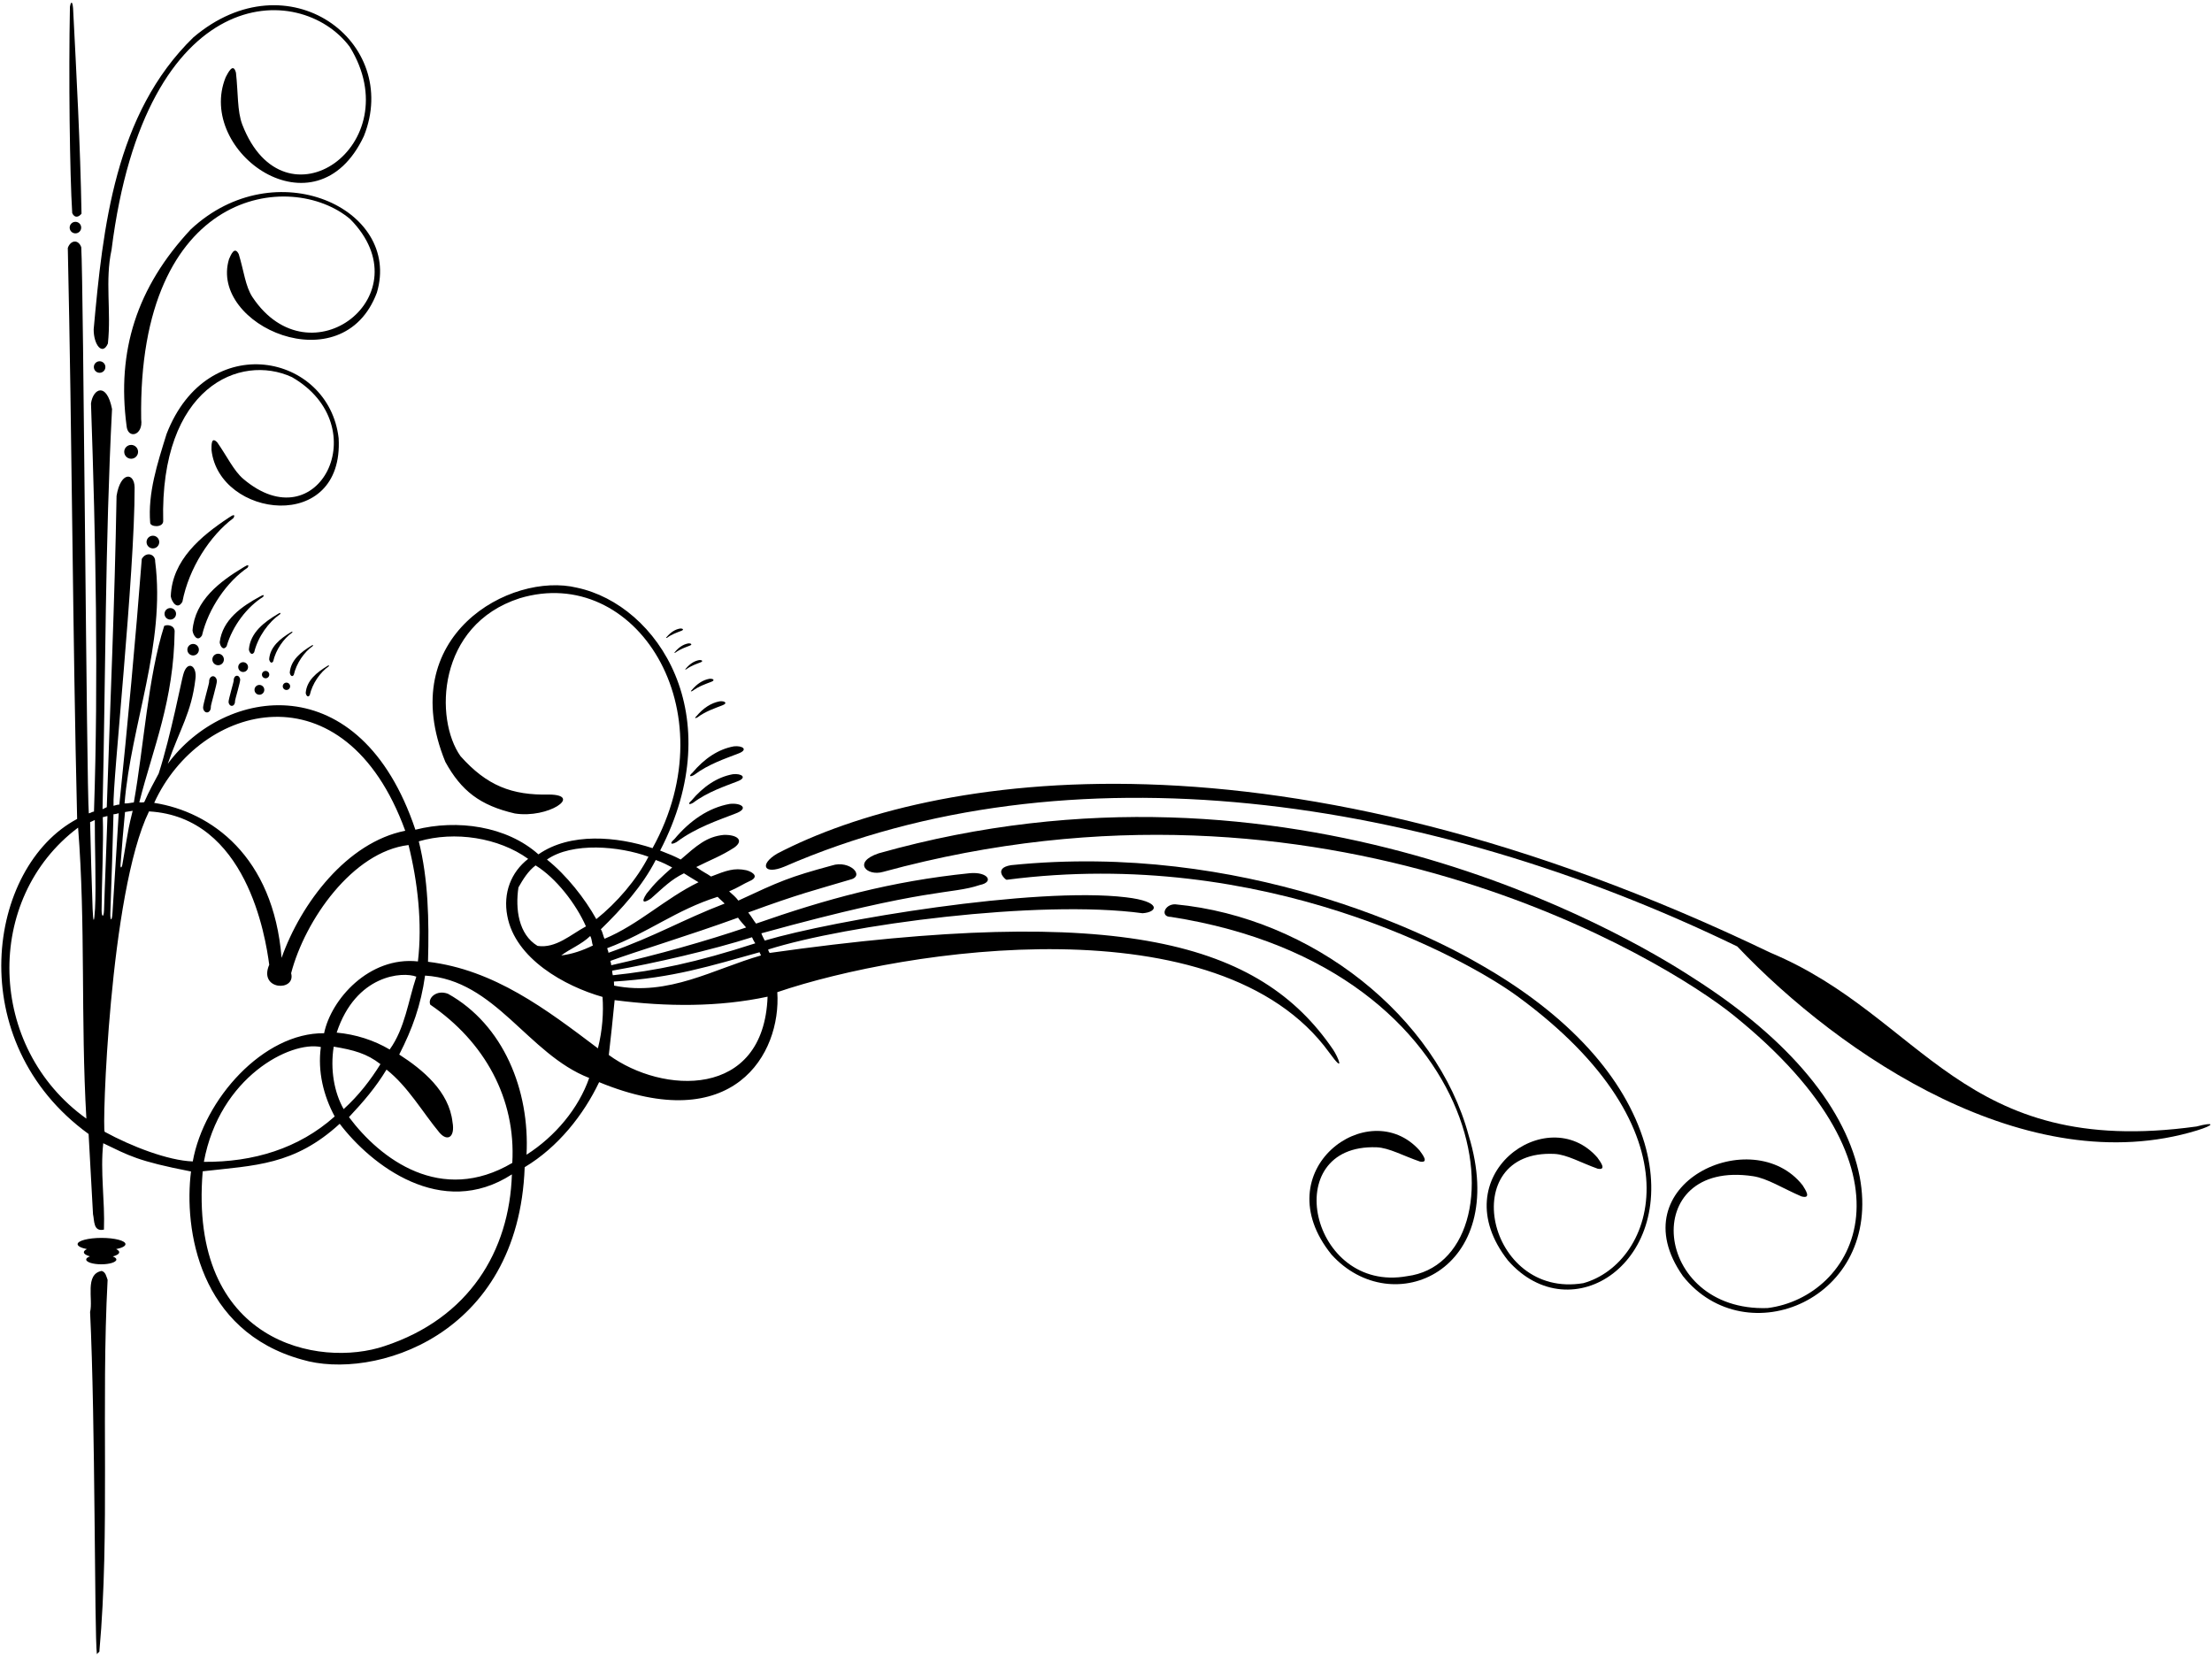 <?xml version="1.0" encoding="UTF-8"?>
<svg xmlns="http://www.w3.org/2000/svg" xmlns:xlink="http://www.w3.org/1999/xlink" width="531pt" height="398pt" viewBox="0 0 531 398" version="1.1">
<g id="surface1">
<path style=" stroke:none;fill-rule:nonzero;fill:rgb(0%,0%,0%);fill-opacity:1;" d="M 319.098 252.699 C 323.086 258.211 321.164 253.664 320.023 251.988 C 302.469 226.207 269.012 216.852 184.75 228.773 C 184.691 228.594 184.402 228.281 184.414 227.945 C 203.141 222.016 249.305 215.859 274.266 219.242 C 277.934 219 278.957 216.43 270.312 215.418 C 248.512 212.789 199.871 220.934 183.578 225.805 C 183.301 225.25 182.969 224.652 182.77 224.059 C 223.637 212.781 228.051 214.867 235.242 212.453 C 238.68 211.77 237.219 209.242 232.812 209.629 C 213.828 211.551 198.176 215.895 181.504 221.727 C 181.016 221.18 180.5 220.18 179.621 219.059 C 191.98 214.52 195.902 213.621 203.898 211.23 C 207.93 210.379 203.938 206.379 199.703 207.781 C 189.383 210.57 187.129 211.605 177.246 216.207 C 176.609 215.348 175.855 214.73 175.031 213.992 C 177.398 212.984 177.977 212.422 180.406 211.309 C 182.332 210.191 180.164 209.16 179.133 208.914 C 176.207 208.297 174.398 208.988 170.688 210.426 C 169.465 209.566 169.016 209.516 167.137 208.152 C 170.371 206.516 173.113 205.523 176.281 203.465 C 178.73 201.684 176.852 200.363 173.781 200.434 C 169.613 200.82 167.203 203.055 163.406 206.344 C 161.684 205.445 160.93 205.168 158.469 204.195 C 175.273 171.773 157.98 145.23 138.504 141.09 C 122.523 137.203 94.539 152.668 106.906 182.906 C 110.711 189.82 115.191 193.352 123.59 195.293 C 131.629 196.551 139.949 190.855 131.859 190.746 C 122.859 190.961 116.863 188.617 110.547 181.531 C 104.281 172.703 104.828 150.059 124.734 143.629 C 152.406 135.262 175.082 170.238 156.641 203.621 C 148.133 200.805 136.883 199.785 129.254 205.109 C 121.641 198.316 109.754 196.633 99.715 199.191 C 86.414 159.547 53.855 164.898 40.273 183.371 C 43.207 174.91 45.961 171.109 46.91 163.012 C 47.379 159.777 44.938 158.344 43.984 161.98 C 43.652 162.902 41.031 176.566 38.09 185.711 C 37.047 187.676 35.816 189.836 34.621 192.582 C 34.238 192.629 34.059 192.688 33.438 192.609 C 36.793 179.391 41.711 168.355 41.926 151.465 C 41.781 150.004 39.992 149.91 39.418 150.266 C 35.527 162.523 34.543 179.023 32.129 192.645 C 31.41 192.707 30.684 192.93 29.902 192.879 C 31.414 174.129 39.793 154.609 37.25 134.797 C 37.328 133.035 35.105 132.301 34.035 134.184 C 32.609 152.852 30.566 174.762 28.648 193.16 C 28.266 193.152 27.895 193.281 27.25 193.449 C 26.961 188.219 32.355 137.863 32.316 117.031 C 32.25 113.355 28.934 113.172 27.98 119.043 C 27.512 145.852 26.512 167.148 25.633 193.777 C 25.355 193.934 25.031 194.09 24.613 194.27 C 25.363 161.953 25.227 130.477 26.895 98.191 C 25.621 91.715 22.375 93.195 21.844 96.84 C 22.988 129.977 23.637 162.781 22.562 194.836 C 22.23 194.82 21.57 195.266 21.32 195.258 C 20.785 189.223 20.043 67.891 19.504 59.352 C 18.801 57.379 16.914 57.645 16.277 59.531 C 17.297 105.285 17.441 152.441 18.516 196.605 C -3.102 208.094 -9.285 250.074 21.27 272.242 C 21.609 279.023 21.988 284.723 22.328 291.504 C 22.691 293.02 22.344 295.766 24.953 295.191 C 25.207 288.18 24.031 281.367 24.785 274.461 C 31.027 277.441 32.906 278.719 45.852 281.238 C 44.117 295.125 47.773 319.594 72.547 326.414 C 89.387 331.438 124.477 321.043 125.953 280.207 C 133.98 275.398 140.113 267.598 143.824 259.793 C 176.051 273.07 187.574 252.996 186.594 238.191 C 217.16 227.781 292.777 216.289 319.098 252.699 Z M 18.746 198.688 C 20.582 221.906 19.348 244.512 20.734 268.547 C -3.121 251.492 -3.984 215.738 18.746 198.688 Z M 22.816 218.09 C 22.613 221.824 22.363 221.621 22.23 218.152 C 22.039 213.086 21.742 202.496 21.629 197.383 C 21.715 197.305 22.672 196.945 22.758 196.867 C 22.715 202.035 23.113 212.637 22.816 218.09 Z M 182.352 228.602 C 182.344 228.855 182.664 229.133 182.656 229.383 C 171.426 232.57 160.527 239.27 147.418 236.621 C 147.422 236.453 147.363 235.895 147.371 235.645 C 161.652 234.766 170.586 231.871 182.352 228.602 Z M 180.523 225.004 C 180.758 225.516 180.938 225.934 181.316 226.461 C 166.961 231.113 157.473 233.047 147.109 234.129 C 147.059 233.953 146.934 233.414 146.973 233.027 C 156.859 231.316 171.109 228.008 180.523 225.004 Z M 177.164 220.305 C 177.719 221.16 178.465 221.855 179.109 222.66 C 169.465 225.934 157.602 229.289 146.719 231.727 C 146.77 231.496 146.559 231.004 146.539 230.676 C 152.484 228.48 165.504 224.543 177.164 220.305 Z M 155.664 205.676 C 152.789 211.258 148.055 216.738 143.148 220.656 C 140.402 215.707 136.008 210.117 131.297 206.352 C 137.371 202.113 148.703 203.121 155.664 205.676 Z M 142.336 226.977 C 139.953 228.145 137.414 229.055 134.727 229.375 C 136.703 227.859 139.613 226.723 141.691 224.707 C 142.172 225.637 142.023 226.297 142.336 226.977 Z M 128.57 207.758 C 133.477 210.777 138.266 216.969 140.66 222.402 C 136.996 224.359 133.449 227.742 129.043 227.082 C 124.461 224.324 123.68 218.195 124.453 213.043 C 125.523 211.156 126.766 209.113 128.57 207.758 Z M 97.281 199.441 C 83.309 202.195 72.246 216.836 67.594 229.957 C 65.621 205.516 50.664 194.875 37.016 192.746 C 47.938 168.758 82.727 159.441 97.281 199.441 Z M 28.941 207.52 C 29.289 203.023 29.617 198.887 30.008 194.945 C 29.961 194.949 29.953 194.945 30.008 194.93 C 30.008 194.934 30.008 194.941 30.008 194.945 C 30.258 194.922 31.797 194.641 31.848 194.648 C 30.816 198.965 31.176 197.035 29.367 207.605 C 29.176 208.5 28.867 208.441 28.941 207.52 Z M 26.492 219.07 C 26.734 212.844 27.094 201.309 27.242 195.473 C 27.668 195.477 28.219 195.312 28.5 195.234 C 28.172 201.133 27.375 212.957 27.004 219.137 C 26.867 221.367 26.414 221.129 26.492 219.07 Z M 24.391 218.41 C 24.398 212.727 24.898 202 24.672 196.164 C 24.922 196.172 25.543 195.918 25.797 195.926 C 25.605 202.258 25.152 212.414 24.98 218.418 C 24.926 220.332 24.387 220.305 24.391 218.41 Z M 25.133 271.715 C 24.473 271.523 26.266 214.285 35.77 194.793 C 59.184 196.129 63.742 224.875 64.629 231.609 C 61.961 237.754 71.09 238.137 69.887 233.633 C 73.207 220.926 84.629 204.473 98.07 202.867 C 100.258 211.637 101.41 221.652 100.324 230.809 C 88.602 229.543 79.461 239.941 77.805 248.047 C 63.238 247.895 48.961 263.879 46.273 278.828 C 40.328 278.613 31.559 275.223 25.133 271.715 Z M 80.344 268.027 C 71.707 275.738 60.805 279.02 48.941 278.926 C 52.699 258.508 69.773 249.84 77.02 251.359 C 76.219 257.266 77.68 263.082 80.344 268.027 Z M 80.109 251.27 C 84.914 252.066 88.078 252.93 91.328 255.469 C 88.93 259.312 86.125 262.973 82.496 266.266 C 80.219 262.258 79.242 256.754 80.109 251.27 Z M 80.82 247.902 C 85.43 233.91 96.707 233.211 99.941 234.469 C 97.977 240.332 97.238 246.824 93.543 251.957 C 89.781 249.73 85.402 248.32 80.82 247.902 Z M 92.328 323.148 C 76.656 328.473 45.23 322.496 48.66 281.195 C 61.211 279.762 70.629 279.785 81.547 269.785 C 89.023 279.629 105.953 292.895 122.883 281.934 C 122.297 300.383 112.574 316.473 92.328 323.148 Z M 126.395 277.215 C 127.207 261.699 120.836 246.008 107.566 238.59 C 104.781 237.496 102.609 239.641 103.293 241.195 C 116.344 250.105 123.871 263.75 122.98 279.18 C 105.852 289.289 91.281 278.242 83.773 268.188 C 87.336 264.391 90.207 261.027 92.785 256.777 C 97.984 260.891 101.438 267.035 105.523 271.945 C 107.469 274.164 109.277 272.953 108.625 269.383 C 107.805 262 101.473 256.793 95.836 253.164 C 98.984 247.008 101.031 241.363 102.039 234.211 C 118.969 235.242 126.684 253.07 141.438 258.785 C 138.914 266.051 133.324 272.785 126.395 277.215 Z M 143.531 251.676 C 131.086 242.281 118.641 232.805 102.746 230.895 C 103.023 220.875 102.797 211.004 100.531 201.98 C 109.148 199.449 119.703 201.086 126.789 206.191 C 122.664 209.383 120.727 214.41 121.781 219.883 C 123.668 230.145 135.539 236.746 144.641 239.332 C 144.906 243.066 144.633 247.297 143.531 251.676 Z M 144.23 223.098 C 149.258 218.18 154.18 212.777 157.414 206.457 C 159.152 207.074 160.215 207.648 161.363 208.25 C 158.543 210.758 157.309 211.879 155.215 214.531 C 153.617 216.953 154.824 216.73 156.281 215.695 C 159.309 213.02 161.09 211.164 164.18 209.656 C 165.258 210.309 166.289 210.996 167.684 211.801 C 159.688 215.688 153.281 221.984 145.137 225.367 C 144.742 224.684 144.707 223.785 144.23 223.098 Z M 145.773 227.625 C 155.785 223.852 162.211 218.477 172.266 215.301 C 172.828 215.906 173.391 216.316 173.953 216.922 C 163.703 220.859 157.574 224.66 146.066 228.738 C 146.078 228.406 145.762 227.875 145.773 227.625 Z M 146.148 253.273 C 146.617 249.062 147.113 244.801 147.547 240.102 C 160.105 241.727 172.555 241.777 184.262 239.273 C 183.367 263.977 158.934 262.629 146.148 253.273 "/>
<path style=" stroke:none;fill-rule:nonzero;fill:rgb(0%,0%,0%);fill-opacity:1;" d="M 19.566 51.293 C 19.285 34.879 18.352 17.828 17.543 1.988 C 17.367 -0.18 16.918 0.707 16.789 1.598 C 16.461 18.215 16.746 41.82 17.336 51.16 C 17.93 52.461 18.949 52.105 19.566 51.293 "/>
<path style=" stroke:none;fill-rule:nonzero;fill:rgb(0%,0%,0%);fill-opacity:1;" d="M 25.902 82.469 C 26.734 74.672 25.168 67.375 26.773 59.996 C 34.891 -4.719 72.074 -4.629 83.957 11.238 C 98.48 34.824 68.227 55.945 58.172 29.934 C 56.922 26.695 57.184 22.215 56.641 17.449 C 55.965 14.879 54.715 17.547 54.18 18.531 C 46.91 36.41 75.801 57.262 87.348 32.684 C 96.422 10.047 69.184 -10.363 46.418 8.973 C 27.535 27.348 24.707 54.656 22.488 79.062 C 22.465 82.781 24.594 85.48 25.902 82.469 "/>
<path style=" stroke:none;fill-rule:nonzero;fill:rgb(0%,0%,0%);fill-opacity:1;" d="M 24.406 305.113 C 20.281 305.883 22.402 311.977 21.625 314.957 C 22.918 341.426 22.645 392 23.258 397.148 C 23.375 396.805 24.004 396.641 23.875 396.215 C 26.402 367.973 24.25 337.113 25.832 307.254 C 25.527 306.488 25.398 305.398 24.406 305.113 "/>
<path style=" stroke:none;fill-rule:nonzero;fill:rgb(0%,0%,0%);fill-opacity:1;" d="M 48.488 152.555 C 50.059 145.949 54.547 139.605 59.434 136.281 C 59.902 135.531 59.453 135.539 58.523 136.145 C 52.777 139.598 46.785 144.109 46.215 151.371 C 46.352 152.488 47.402 154.242 48.488 152.555 "/>
<path style=" stroke:none;fill-rule:nonzero;fill:rgb(0%,0%,0%);fill-opacity:1;" d="M 161.895 201.441 C 160.57 202.586 161.164 202.887 162.453 202.129 C 167.02 198.676 172.691 196.82 176.453 195.348 C 179.992 194.07 177.914 192.68 175.16 192.996 C 170.129 193.906 165.668 196.945 161.895 201.441 "/>
<path style=" stroke:none;fill-rule:nonzero;fill:rgb(0%,0%,0%);fill-opacity:1;" d="M 527.273 270.438 C 470.805 278.266 461.836 244.145 425.086 228.758 C 306.824 171.867 223.438 185.688 186.547 204.938 C 182.18 207.547 183.395 210.09 188.266 208.066 C 256.328 178.449 342.16 190.922 417.035 227.215 C 441.875 253.387 486.875 283.754 527.355 271.398 C 531.785 270.047 531.699 269.262 527.273 270.438 "/>
<path style=" stroke:none;fill-rule:nonzero;fill:rgb(0%,0%,0%);fill-opacity:1;" d="M 406.312 234.684 C 389.941 224.023 309.859 176.945 210.949 204.852 C 204.547 206.988 208.117 210.441 211.988 209.312 C 318.355 180.258 399.762 230.555 416.027 243.645 C 462.949 281.406 445.117 311.422 424.305 314.027 C 396.621 314.957 393.262 278.215 420.84 282.371 C 424.27 282.887 428.031 285.336 432.441 287.223 C 435.008 287.91 433.309 285.504 432.723 284.547 C 420.793 269.375 388.367 284.141 403.992 306.348 C 419.164 325.445 451.953 311.895 446.434 282.539 C 443.344 266.566 430.121 249.797 406.312 234.684 "/>
<path style=" stroke:none;fill-rule:nonzero;fill:rgb(0%,0%,0%);fill-opacity:1;" d="M 18.105 53.254 C 17.344 53.254 16.723 53.875 16.723 54.641 C 16.723 55.402 17.344 56.023 18.105 56.023 C 18.871 56.023 19.492 55.402 19.492 54.641 C 19.492 53.875 18.871 53.254 18.105 53.254 "/>
<path style=" stroke:none;fill-rule:nonzero;fill:rgb(0%,0%,0%);fill-opacity:1;" d="M 22.531 88.113 C 22.531 88.879 23.148 89.496 23.914 89.496 C 24.68 89.496 25.297 88.879 25.297 88.113 C 25.297 87.348 24.68 86.727 23.914 86.727 C 23.148 86.727 22.531 87.348 22.531 88.113 "/>
<path style=" stroke:none;fill-rule:nonzero;fill:rgb(0%,0%,0%);fill-opacity:1;" d="M 31.484 106.809 C 30.566 106.809 29.82 107.555 29.82 108.469 C 29.82 109.387 30.566 110.133 31.484 110.133 C 32.398 110.133 33.145 109.387 33.145 108.469 C 33.145 107.555 32.398 106.809 31.484 106.809 "/>
<path style=" stroke:none;fill-rule:nonzero;fill:rgb(0%,0%,0%);fill-opacity:1;" d="M 35.18 130.133 C 35.18 130.973 35.863 131.656 36.703 131.656 C 37.543 131.656 38.227 130.973 38.227 130.133 C 38.227 129.293 37.543 128.609 36.703 128.609 C 35.863 128.609 35.18 129.293 35.18 130.133 "/>
<path style=" stroke:none;fill-rule:nonzero;fill:rgb(0%,0%,0%);fill-opacity:1;" d="M 39.496 147.359 C 39.496 148.121 40.113 148.742 40.879 148.742 C 41.645 148.742 42.262 148.121 42.262 147.359 C 42.262 146.594 41.645 145.977 40.879 145.977 C 40.113 145.977 39.496 146.594 39.496 147.359 "/>
<path style=" stroke:none;fill-rule:nonzero;fill:rgb(0%,0%,0%);fill-opacity:1;" d="M 46.359 157.355 C 47.125 157.355 47.742 156.734 47.742 155.973 C 47.742 155.207 47.125 154.59 46.359 154.59 C 45.594 154.59 44.977 155.207 44.977 155.973 C 44.977 156.734 45.594 157.355 46.359 157.355 "/>
<path style=" stroke:none;fill-rule:nonzero;fill:rgb(0%,0%,0%);fill-opacity:1;" d="M 53.746 158.32 C 53.746 157.559 53.129 156.938 52.363 156.938 C 51.598 156.938 50.977 157.559 50.977 158.32 C 50.977 159.086 51.598 159.703 52.363 159.703 C 53.129 159.703 53.746 159.086 53.746 158.32 "/>
<path style=" stroke:none;fill-rule:nonzero;fill:rgb(0%,0%,0%);fill-opacity:1;" d="M 64.641 161.953 C 64.641 161.465 64.246 161.07 63.758 161.07 C 63.273 161.07 62.879 161.465 62.879 161.953 C 62.879 162.441 63.273 162.836 63.758 162.836 C 64.246 162.836 64.641 162.441 64.641 161.953 "/>
<path style=" stroke:none;fill-rule:nonzero;fill:rgb(0%,0%,0%);fill-opacity:1;" d="M 59.543 160.148 C 59.543 159.496 59.016 158.973 58.367 158.973 C 57.715 158.973 57.188 159.496 57.188 160.148 C 57.188 160.797 57.715 161.324 58.367 161.324 C 59.016 161.324 59.543 160.797 59.543 160.148 "/>
<path style=" stroke:none;fill-rule:nonzero;fill:rgb(0%,0%,0%);fill-opacity:1;" d="M 62.27 166.785 C 62.918 166.785 63.445 166.258 63.445 165.605 C 63.445 164.957 62.918 164.43 62.27 164.43 C 61.621 164.43 61.094 164.957 61.094 165.605 C 61.094 166.258 61.621 166.785 62.27 166.785 "/>
<path style=" stroke:none;fill-rule:nonzero;fill:rgb(0%,0%,0%);fill-opacity:1;" d="M 56.812 162.23 C 56.387 162.277 56.07 162.781 56.105 163.355 C 56.129 163.664 54.832 167.941 54.867 168.512 C 54.906 169.082 55.285 169.504 55.711 169.453 C 56.141 169.402 56.457 168.898 56.418 168.328 C 56.398 167.996 57.695 163.742 57.656 163.172 C 57.621 162.602 57.242 162.18 56.812 162.23 "/>
<path style=" stroke:none;fill-rule:nonzero;fill:rgb(0%,0%,0%);fill-opacity:1;" d="M 49.77 171.027 C 50.285 170.965 50.66 170.355 50.609 169.672 C 50.582 169.27 52.113 164.152 52.062 163.469 C 52.016 162.781 51.559 162.281 51.043 162.348 C 50.531 162.41 50.156 163.02 50.203 163.703 C 50.23 164.078 48.703 169.223 48.75 169.906 C 48.801 170.594 49.258 171.094 49.77 171.027 "/>
<path style=" stroke:none;fill-rule:nonzero;fill:rgb(0%,0%,0%);fill-opacity:1;" d="M 90.473 70.242 C 96.465 50.121 66.082 36.125 45.797 55.066 C 32.762 69.031 28.023 84.305 30.379 102.207 C 30.645 105.555 34.441 104.57 33.891 100.648 C 33.012 45.215 69.805 40.617 84.039 52.582 C 102.02 70.742 74.422 92.062 60.613 71.34 C 58.895 68.758 58.531 64.957 57.312 61.008 C 56.27 58.922 55.383 61.316 54.977 62.207 C 50.145 78.109 82.258 92.285 90.473 70.242 "/>
<path style=" stroke:none;fill-rule:nonzero;fill:rgb(0%,0%,0%);fill-opacity:1;" d="M 81.293 105.191 C 78.949 84.906 49.844 78.801 39.992 104.164 C 37.742 111.379 35.48 118.379 36.051 125.5 C 36.074 126.523 39.051 126.742 39.176 125.176 C 38.375 93.023 57.574 84.773 70.078 90.535 C 90.48 102.285 76.414 130.32 58.375 114.945 C 56.129 113.031 54.512 109.574 52.176 106.234 C 50.629 104.586 50.777 107.086 50.773 108.039 C 52.574 124.344 82.609 128.238 81.293 105.191 "/>
<path style=" stroke:none;fill-rule:nonzero;fill:rgb(0%,0%,0%);fill-opacity:1;" d="M 354.871 231.281 C 343.387 224.605 298.566 201.992 242.688 207.703 C 238.277 208.441 241.352 211.246 241.652 211.211 C 303.508 203.184 352.156 230.324 364.199 239.125 C 408.551 271.523 397.32 303.219 380.102 308.047 C 356.879 311.953 349.387 275.867 373.164 277.02 C 376.125 277.16 379.605 279.184 383.562 280.582 C 385.816 280.984 384.078 278.781 383.461 277.898 C 371.48 264.133 346.012 282.273 362.004 302.617 C 377.215 319.926 403.145 302.953 394.77 274.43 C 390.137 258.914 376.863 243.707 354.871 231.281 "/>
<path style=" stroke:none;fill-rule:nonzero;fill:rgb(0%,0%,0%);fill-opacity:1;" d="M 282.113 217.098 C 279.52 217.043 278.441 220.133 281.086 220.121 C 359.688 232.383 366.457 302.707 337.773 306.371 C 314.602 310.559 306.672 274.566 330.465 275.43 C 333.422 275.535 336.93 277.516 340.902 278.867 C 343.16 279.242 341.395 277.059 340.77 276.184 C 328.621 262.566 303.375 281.016 319.613 301.164 C 334.227 317.391 362.547 305.141 352.555 272.578 C 344.949 244.254 315.082 220.211 282.113 217.098 "/>
<path style=" stroke:none;fill-rule:nonzero;fill:rgb(0%,0%,0%);fill-opacity:1;" d="M 43.785 144.469 C 45.32 136.465 50.359 128.625 56.039 124.375 C 56.562 123.453 56.023 123.484 54.941 124.262 C 48.234 128.707 41.297 134.438 40.996 143.172 C 41.223 144.504 42.578 146.551 43.785 144.469 "/>
<path style=" stroke:none;fill-rule:nonzero;fill:rgb(0%,0%,0%);fill-opacity:1;" d="M 63.145 143.305 C 63.52 142.758 63.184 142.75 62.469 143.172 C 58.047 145.57 53.41 148.758 52.742 154.18 C 52.809 155.02 53.543 156.367 54.406 155.141 C 55.805 150.242 59.375 145.637 63.145 143.305 "/>
<path style=" stroke:none;fill-rule:nonzero;fill:rgb(0%,0%,0%);fill-opacity:1;" d="M 61.02 156.59 C 61.926 152.879 64.469 149.324 67.227 147.465 C 67.492 147.047 67.238 147.051 66.715 147.387 C 63.473 149.312 60.09 151.836 59.746 155.918 C 59.82 156.547 60.406 157.535 61.02 156.59 "/>
<path style=" stroke:none;fill-rule:nonzero;fill:rgb(0%,0%,0%);fill-opacity:1;" d="M 65.578 158.781 C 66.215 155.988 68.082 153.297 70.129 151.875 C 70.324 151.559 70.137 151.562 69.746 151.82 C 67.336 153.301 64.828 155.227 64.613 158.293 C 64.676 158.762 65.129 159.5 65.578 158.781 "/>
<path style=" stroke:none;fill-rule:nonzero;fill:rgb(0%,0%,0%);fill-opacity:1;" d="M 68.762 165.641 C 69.25 165.641 69.645 165.246 69.645 164.758 C 69.645 164.273 69.25 163.879 68.762 163.879 C 68.273 163.879 67.879 164.273 67.879 164.758 C 67.879 165.246 68.273 165.641 68.762 165.641 "/>
<path style=" stroke:none;fill-rule:nonzero;fill:rgb(0%,0%,0%);fill-opacity:1;" d="M 70.523 162.012 C 71.16 159.219 73.027 156.523 75.078 155.102 C 75.273 154.785 75.082 154.789 74.691 155.047 C 72.281 156.527 69.773 158.457 69.559 161.52 C 69.621 161.992 70.074 162.727 70.523 162.012 "/>
<path style=" stroke:none;fill-rule:nonzero;fill:rgb(0%,0%,0%);fill-opacity:1;" d="M 74.352 166.883 C 74.988 164.09 76.855 161.398 78.906 159.973 C 79.098 159.656 78.91 159.66 78.52 159.922 C 76.109 161.398 73.602 163.328 73.387 166.395 C 73.449 166.863 73.902 167.602 74.352 166.883 "/>
<path style=" stroke:none;fill-rule:nonzero;fill:rgb(0%,0%,0%);fill-opacity:1;" d="M 166.402 192.719 C 169.824 190.129 174.078 188.734 176.902 187.629 C 179.555 186.672 177.996 185.629 175.934 185.867 C 172.16 186.547 168.812 188.828 165.984 192.199 C 164.988 193.059 165.438 193.285 166.402 192.719 "/>
<path style=" stroke:none;fill-rule:nonzero;fill:rgb(0%,0%,0%);fill-opacity:1;" d="M 166.219 185.512 C 165.227 186.367 165.672 186.598 166.641 186.027 C 170.062 183.438 174.316 182.043 177.137 180.941 C 179.793 179.98 178.234 178.941 176.168 179.176 C 172.398 179.859 169.051 182.141 166.219 185.512 "/>
<path style=" stroke:none;fill-rule:nonzero;fill:rgb(0%,0%,0%);fill-opacity:1;" d="M 167.195 171.926 C 166.637 172.406 166.891 172.535 167.434 172.215 C 169.359 170.758 171.75 169.977 173.34 169.355 C 174.832 168.816 173.953 168.23 172.793 168.363 C 170.672 168.746 168.789 170.027 167.195 171.926 "/>
<path style=" stroke:none;fill-rule:nonzero;fill:rgb(0%,0%,0%);fill-opacity:1;" d="M 166.09 165.633 C 165.672 165.992 165.859 166.09 166.266 165.852 C 167.711 164.758 169.504 164.168 170.695 163.703 C 171.812 163.301 171.156 162.859 170.285 162.961 C 168.695 163.246 167.281 164.211 166.09 165.633 "/>
<path style=" stroke:none;fill-rule:nonzero;fill:rgb(0%,0%,0%);fill-opacity:1;" d="M 164.672 160.477 C 164.355 160.746 164.496 160.82 164.805 160.641 C 165.887 159.82 167.23 159.379 168.125 159.031 C 168.965 158.727 168.473 158.398 167.816 158.473 C 166.625 158.688 165.566 159.41 164.672 160.477 "/>
<path style=" stroke:none;fill-rule:nonzero;fill:rgb(0%,0%,0%);fill-opacity:1;" d="M 162.062 156.473 C 161.746 156.746 161.887 156.816 162.191 156.637 C 163.277 155.816 164.621 155.379 165.516 155.027 C 166.355 154.727 165.863 154.395 165.207 154.469 C 164.016 154.688 162.957 155.406 162.062 156.473 "/>
<path style=" stroke:none;fill-rule:nonzero;fill:rgb(0%,0%,0%);fill-opacity:1;" d="M 160.191 153.07 C 161.273 152.25 162.621 151.812 163.516 151.461 C 164.355 151.156 163.859 150.828 163.207 150.902 C 162.016 151.117 160.953 151.84 160.059 152.906 C 159.746 153.18 159.887 153.25 160.191 153.07 "/>
<path style=" stroke:none;fill-rule:nonzero;fill:rgb(0%,0%,0%);fill-opacity:1;" d="M 24.375 297.184 C 21.203 297.184 18.629 297.855 18.629 298.684 C 18.629 299.172 19.512 299.602 20.875 299.875 C 20.406 300.09 20.133 300.344 20.133 300.621 C 20.133 301.023 20.707 301.375 21.598 301.617 C 21.039 301.82 20.688 302.082 20.688 302.371 C 20.688 303.008 22.309 303.523 24.312 303.523 C 26.312 303.523 27.938 303.008 27.938 302.371 C 27.938 302.094 27.605 301.836 27.074 301.637 C 28.012 301.395 28.617 301.031 28.617 300.621 C 28.617 300.344 28.344 300.09 27.875 299.875 C 29.238 299.602 30.121 299.172 30.121 298.684 C 30.121 297.855 27.547 297.184 24.375 297.184 "/>
</g>
</svg>
